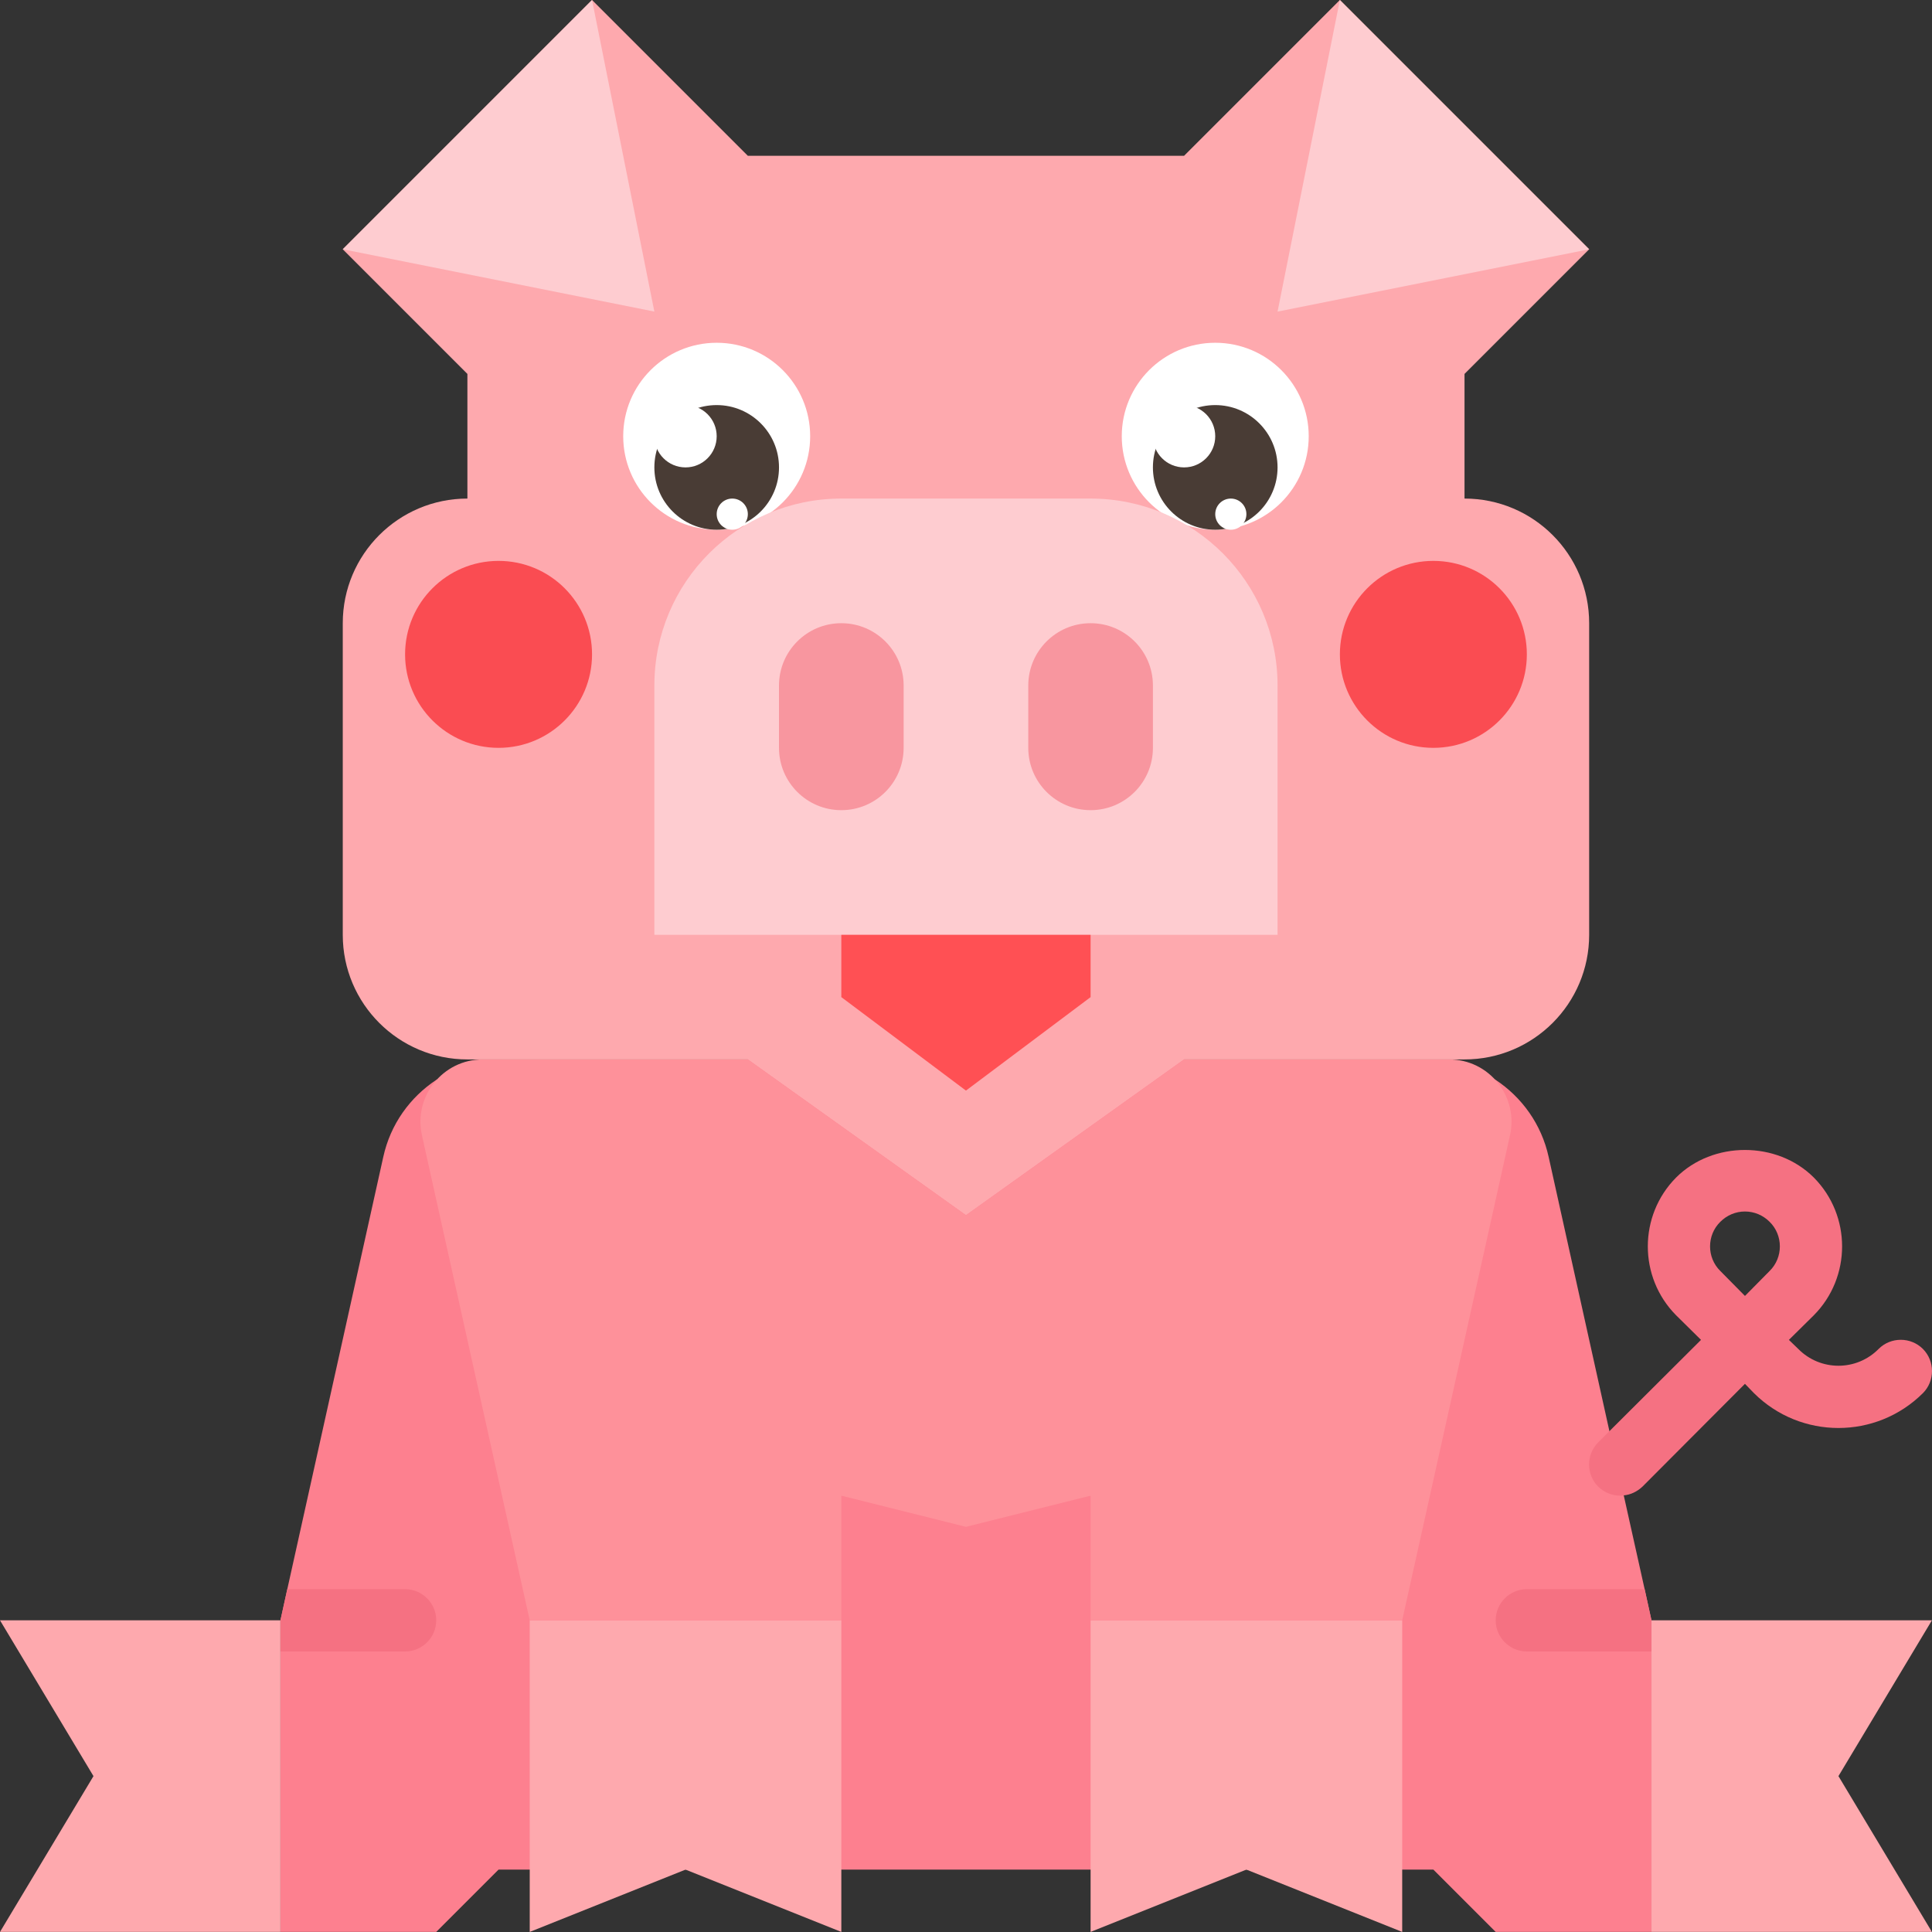 <svg height="512pt" viewBox="0 0 512 512" width="512pt" xmlns="http://www.w3.org/2000/svg"><rect x="0" y="0" width="512" height="512" fill="#333333" stroke="none"/><path d="m437.66 429.402v82.578h-41.289l-16.516-16.516h-247.73l-16.516 16.516h-41.289v-82.578l1.816-8.258 25.434-114.535c1.898-8.672 7.102-15.855 14.121-20.48.082 0 .164-.082.164-.082 5.285-3.305 11.395-5.285 18.004-5.285h244.262c6.605 0 12.719 1.98 18 5.285 0 0 .086.082.168.082 7.02 4.625 12.219 11.809 14.121 20.48l16.102 72.668 3.797 17.012 5.535 24.855zm0 0" fill="#fd808f"/><path d="m388.113 132.125c18.242 0 33.031 14.789 33.031 33.031v82.578c0 18.242-14.789 33.027-33.031 33.027h-74.32l-57.805 41.289-57.801-41.289h-74.32c-18.242 0-33.031-14.785-33.031-33.027v-82.578c0-18.242 14.789-33.031 33.031-33.031v-33.031l-33.031-33.031 66.062-66.062 41.289 41.289h115.605l41.289-41.289 66.062 66.062-33.031 33.031zm0 0" fill="#fea9ae"/><path d="m214.703 115.609c0 13.68-11.094 24.773-24.773 24.773-13.684 0-24.773-11.094-24.773-24.773 0-13.684 11.09-24.773 24.773-24.773 13.68 0 24.773 11.09 24.773 24.773zm0 0" fill="#fff"/><path d="m206.445 123.867c0 9.121-7.395 16.516-16.516 16.516-9.121 0-16.516-7.395-16.516-16.516 0-9.121 7.395-16.516 16.516-16.516 9.121 0 16.516 7.395 16.516 16.516zm0 0" fill="#493c35"/><path d="m189.93 115.609c0 4.559-3.699 8.258-8.258 8.258-4.562 0-8.258-3.699-8.258-8.258 0-4.562 3.695-8.258 8.258-8.258 4.559 0 8.258 3.695 8.258 8.258zm0 0" fill="#fff"/><path d="m198.188 136.254c0 2.277-1.852 4.129-4.129 4.129-2.281 0-4.129-1.852-4.129-4.129 0-2.281 1.848-4.129 4.129-4.129 2.277 0 4.129 1.848 4.129 4.129zm0 0" fill="#fff"/><path d="m346.824 115.609c0 13.68-11.09 24.773-24.773 24.773-13.68 0-24.773-11.094-24.773-24.773 0-13.684 11.094-24.773 24.773-24.773 13.684 0 24.773 11.09 24.773 24.773zm0 0" fill="#fff"/><path d="m338.566 123.867c0 9.121-7.395 16.516-16.516 16.516-9.121 0-16.516-7.395-16.516-16.516 0-9.121 7.395-16.516 16.516-16.516 9.121 0 16.516 7.395 16.516 16.516zm0 0" fill="#493c35"/><path d="m322.051 115.609c0 4.559-3.695 8.258-8.258 8.258-4.559 0-8.258-3.699-8.258-8.258 0-4.562 3.699-8.258 8.258-8.258 4.562 0 8.258 3.695 8.258 8.258zm0 0" fill="#fff"/><path d="m330.309 136.254c0 2.277-1.848 4.129-4.129 4.129s-4.129-1.852-4.129-4.129c0-2.281 1.848-4.129 4.129-4.129s4.129 1.848 4.129 4.129zm0 0" fill="#fff"/><g fill="#fea9ae"><path d="m511.98 429.402-24.773 41.289 24.773 41.289h-74.32v-82.578zm0 0"/><path d="m289.02 511.98v-82.578h82.578v82.578l-41.289-16.516zm0 0"/><path d="m140.383 511.98v-82.578h82.578v82.578l-41.289-16.516zm0 0"/></g><path d="m509.586 357.477c-3.223-3.219-8.508-3.219-11.727 0-5.863 5.945-15.441 5.945-21.305 0l-2.477-2.395 6.605-6.523c9.992-10.074 9.992-26.426 0-36.496-9.746-9.746-26.758-9.746-36.5 0-9.992 10.074-9.992 26.422 0 36.496l6.605 6.523-24.277 24.195-2.973 2.973c-3.219 3.223-3.219 8.508 0 11.727 1.652 1.57 3.715 2.395 5.863 2.395.328 0 .66 0 .91-.082 1.816-.164 3.551-.992 4.953-2.312l27.168-27.25 2.395 2.477c12.387 12.305 32.371 12.305 44.758 0 3.219-3.219 3.219-8.504 0-11.727zm-40.629-20.645-6.523 6.605-6.523-6.605c-3.633-3.551-3.633-9.496 0-13.047 1.734-1.734 4.047-2.723 6.523-2.723 2.477 0 4.789.988 6.523 2.723 3.633 3.551 3.633 9.496 0 13.047zm0 0" fill="#f57182"/><path d="m355.082 0 66.062 66.062-82.578 16.516zm0 0" fill="#feccd0"/><path d="m156.898 0-66.062 66.062 82.578 16.516zm0 0" fill="#feccd0"/><path d="m338.566 247.734h-165.152v-66.062c0-27.363 22.18-49.547 49.547-49.547h66.059c27.363 0 49.547 22.18 49.547 49.547zm0 0" fill="#feccd0"/><path d="m222.961 264.246 33.027 24.773 33.031-24.773v-16.512h-66.059zm0 0" fill="#ff5054"/><path d="m222.961 214.703c-9.121 0-16.52-7.395-16.52-16.516v-16.516c0-9.121 7.395-16.516 16.516-16.516 9.121 0 16.516 7.395 16.516 16.516v16.516c0 9.121-7.391 16.516-16.512 16.516zm0 0" fill="#f8969f"/><path d="m289.02 214.703c-9.121 0-16.516-7.395-16.516-16.516v-16.516c0-9.121 7.395-16.516 16.516-16.516 9.121 0 16.516 7.395 16.516 16.516v16.516c0 9.121-7.395 16.516-16.516 16.516zm0 0" fill="#f8969f"/><path d="m400.164 300.863-28.566 128.539h-82.578v-33.031l-33.031 8.258-33.031-8.258v33.031h-82.578l-28.562-128.539c-2.293-10.316 5.555-20.102 16.121-20.102h70.246l57.805 41.289 57.805-41.289h70.246c10.566 0 18.414 9.785 16.125 20.102zm0 0" fill="#fe919a"/><path d="m74.32 429.402v82.578h-74.32l24.773-41.289-24.773-41.289zm0 0" fill="#fea9ae"/><path d="m115.609 429.402c0 4.543-3.719 8.258-8.258 8.258h-33.031v-8.258l1.816-8.258h31.215c4.539 0 8.258 3.715 8.258 8.258zm0 0" fill="#f57182"/><path d="m396.371 429.402c0 4.543 3.715 8.258 8.258 8.258h33.031v-8.258l-1.816-8.258h-31.215c-4.543 0-8.258 3.715-8.258 8.258zm0 0" fill="#f57182"/><path d="m156.898 173.414c0 13.68-11.094 24.773-24.773 24.773-13.684 0-24.773-11.094-24.773-24.773 0-13.684 11.09-24.773 24.773-24.773 13.68 0 24.773 11.09 24.773 24.773zm0 0" fill="#fa4c52"/><path d="m404.629 173.414c0 13.68-11.09 24.773-24.773 24.773-13.68 0-24.773-11.094-24.773-24.773 0-13.684 11.094-24.773 24.773-24.773 13.684 0 24.773 11.09 24.773 24.773zm0 0" fill="#fa4c52"/></svg>